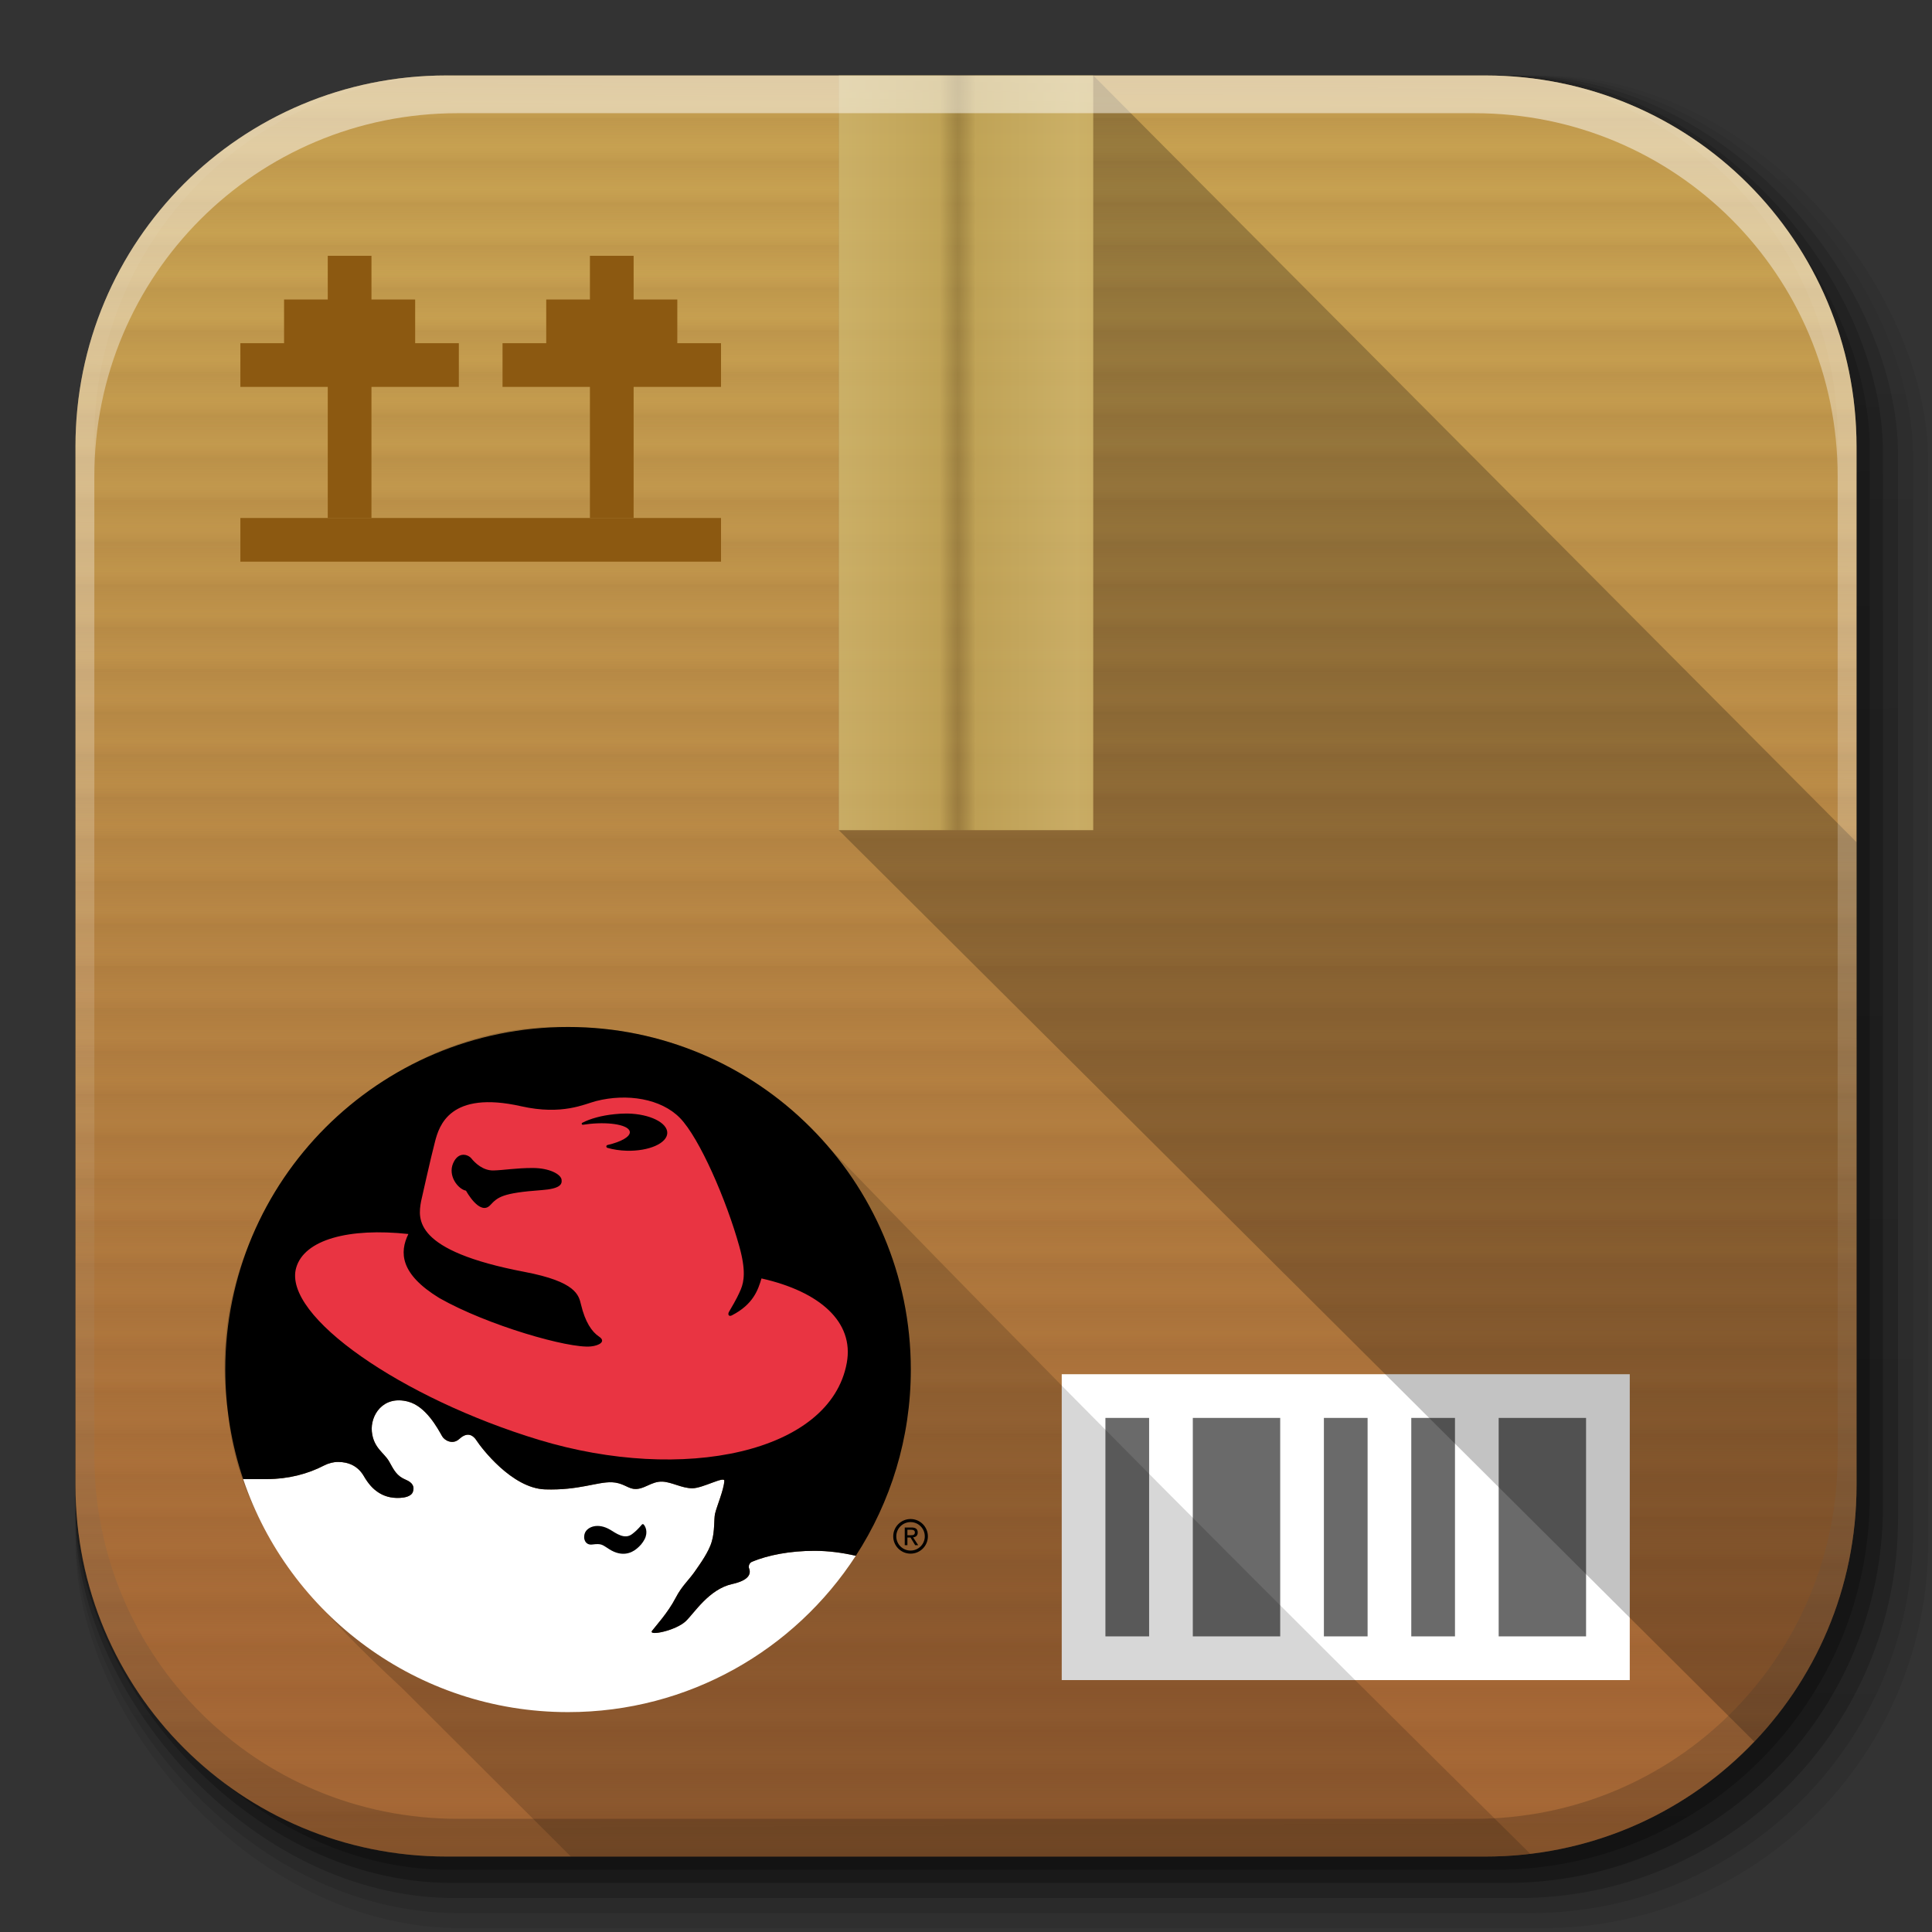 <?xml version="1.0" encoding="UTF-8" standalone="no"?>
<!-- Created with Inkscape (http://www.inkscape.org/) -->

<svg
   xmlns:dc="http://purl.org/dc/elements/1.1/"
   xmlns:cc="http://creativecommons.org/ns#"
   xmlns:rdf="http://www.w3.org/1999/02/22-rdf-syntax-ns#"
   xmlns:svg="http://www.w3.org/2000/svg"
   xmlns="http://www.w3.org/2000/svg"
   xmlns:xlink="http://www.w3.org/1999/xlink"
   version="1.1"
   width="512"
   height="512"
   id="svg2">
  <rect width="100%" height="100%" fill="#333333" stroke="none"/>
  <defs
     id="defs4">
    <linearGradient
       x1="19.245"
       y1="21.031"
       x2="19.36"
       y2="44.984"
       id="linearGradient2460"
       gradientUnits="userSpaceOnUse">
      <stop
         id="stop3602"
         style="stop-color:#fafafa;stop-opacity:1"
         offset="0" />
      <stop
         id="stop3604"
         style="stop-color:#f0f0f0;stop-opacity:1"
         offset="1" />
    </linearGradient>
    <linearGradient
       x1="1012.513"
       y1="484.417"
       x2="1006.808"
       y2="20.626"
       id="linearGradient4114-2-6"
       xlink:href="#ButtonShadow-0-1-1-5-9"
       gradientUnits="userSpaceOnUse"
       gradientTransform="matrix(1.032,0,0,1.032,-830.864,592.678)" />
    <linearGradient
       x1="45.448"
       y1="92.54"
       x2="45.448"
       y2="7.017"
       id="ButtonShadow-0-1-1-5-9"
       gradientUnits="userSpaceOnUse"
       gradientTransform="matrix(1.006,0,0,0.994,100,0)">
      <stop
         id="stop3750-8-9-3-6-4"
         style="stop-color:#000000;stop-opacity:1"
         offset="0" />
      <stop
         id="stop3752-5-6-4-2-9"
         style="stop-color:#000000;stop-opacity:0.588"
         offset="1" />
    </linearGradient>
    <linearGradient
       x1="1012.513"
       y1="484.417"
       x2="1006.808"
       y2="20.626"
       id="linearGradient4112-2-6"
       xlink:href="#ButtonShadow-0-1-1-5-9"
       gradientUnits="userSpaceOnUse"
       gradientTransform="matrix(1.04,0,0,1.04,-837.951,592.518)" />
    <linearGradient
       x1="1012.513"
       y1="484.417"
       x2="1006.808"
       y2="20.626"
       id="linearGradient4110-6-7"
       xlink:href="#ButtonShadow-0-1-1-5-9"
       gradientUnits="userSpaceOnUse"
       gradientTransform="matrix(1.023,0,0,1.023,-823.777,592.838)" />
    <linearGradient
       x1="1012.513"
       y1="484.417"
       x2="1006.808"
       y2="20.626"
       id="linearGradient4116-6-3"
       xlink:href="#ButtonShadow-0-1-1-5-9"
       gradientUnits="userSpaceOnUse"
       gradientTransform="matrix(1.015,0,0,1.015,-816.69,592.997)" />
    <linearGradient
       x1="1012.513"
       y1="484.417"
       x2="1006.808"
       y2="20.626"
       id="linearGradient5342-3"
       xlink:href="#ButtonShadow-0-1-1-5-9"
       gradientUnits="userSpaceOnUse"
       gradientTransform="matrix(1.007,0,0,1.007,-810.489,593.137)" />
    <linearGradient
       x1="993.439"
       y1="51.512"
       x2="988.786"
       y2="363.738"
       id="linearGradient4084-8"
       xlink:href="#linearGradient3737-9"
       gradientUnits="userSpaceOnUse"
       gradientTransform="translate(778.6,-360.56)" />
    <linearGradient
       id="linearGradient3737-9">
      <stop
         id="stop3739-7"
         style="stop-color:#ffffff;stop-opacity:1"
         offset="0" />
      <stop
         id="stop3741-4"
         style="stop-color:#ffffff;stop-opacity:0"
         offset="1" />
    </linearGradient>
    <linearGradient
       x1="1764.649"
       y1="155.597"
       x2="1763.69"
       y2="-55.941"
       id="linearGradient4086-12"
       xlink:href="#linearGradient4046-3"
       gradientUnits="userSpaceOnUse" />
    <linearGradient
       id="linearGradient4046-3">
      <stop
         id="stop4048-7"
         style="stop-color:#000000;stop-opacity:1"
         offset="0" />
      <stop
         id="stop4050-73"
         style="stop-color:#ffffff;stop-opacity:0.2"
         offset="1" />
    </linearGradient>
    <linearGradient
       y1="38.719"
       x2="0"
       y2="45.762"
       id="linearGradient3127"
       gradientUnits="userSpaceOnUse">
      <stop
         id="stop12"
         style="stop-color:#000000;stop-opacity:0"
         offset="0" />
      <stop
         id="stop14"
         style="stop-color:#000000;stop-opacity:1"
         offset="0.5" />
      <stop
         id="stop16"
         style="stop-color:#000000;stop-opacity:0"
         offset="1" />
    </linearGradient>
    <radialGradient
       cx="605.714"
       cy="486.648"
       r="117.143"
       id="radialGradient3129"
       xlink:href="#linearGradient5060"
       gradientUnits="userSpaceOnUse"
       gradientTransform="matrix(0.062,0,0,0.029,1.637,28.086)" />
    <linearGradient
       id="linearGradient5060">
      <stop
         id="stop7"
         style="stop-color:#000000;stop-opacity:1"
         offset="0" />
      <stop
         id="stop9"
         style="stop-color:#000000;stop-opacity:0"
         offset="1" />
    </linearGradient>
    <radialGradient
       cx="605.714"
       cy="486.648"
       r="117.143"
       id="radialGradient3131"
       xlink:href="#linearGradient5060"
       gradientUnits="userSpaceOnUse"
       gradientTransform="matrix(-0.062,0,0,0.029,46.532,28.086)" />
    <linearGradient
       id="linearGradient3030">
      <stop
         id="stop3032"
         style="stop-color:#000000;stop-opacity:1"
         offset="0" />
      <stop
         id="stop3034"
         style="stop-color:#000000;stop-opacity:0"
         offset="1" />
    </linearGradient>
    <linearGradient
       x1="-42.696"
       x2="-5.843"
       id="linearGradient3157-5-2"
       gradientUnits="userSpaceOnUse"
       gradientTransform="matrix(0,-11.58,-11.58,0,620.118,-53.942)">
      <stop
         id="stop29"
         style="stop-color:#ae802b;stop-opacity:1"
         offset="0" />
      <stop
         id="stop31"
         style="stop-color:#e1c18b;stop-opacity:1"
         offset="1" />
    </linearGradient>
    <linearGradient
       y1="6.102"
       x2="0"
       y2="24.203"
       id="linearGradient4071-6"
       gradientUnits="userSpaceOnUse"
       gradientTransform="matrix(11.58,0,0,11.58,620.118,-53.942)">
      <stop
         id="stop24-5"
         style="stop-color:#bf914e;stop-opacity:1"
         offset="0" />
      <stop
         id="stop26-0"
         style="stop-color:#8b5810;stop-opacity:1"
         offset="1" />
    </linearGradient>
    <linearGradient
       x1="6.406"
       x2="41.369"
       id="linearGradient998"
       gradientUnits="userSpaceOnUse"
       gradientTransform="matrix(0,11.58,-11.58,0,620.118,-53.942)">
      <stop
         id="stop19"
         style="stop-color:#ffffff;stop-opacity:0.5"
         offset="0" />
      <stop
         id="stop21"
         style="stop-color:#ffffff;stop-opacity:0"
         offset="1" />
    </linearGradient>
    <radialGradient
       cx="605.714"
       cy="486.648"
       r="117.143"
       id="radialGradient3057"
       xlink:href="#linearGradient5060"
       gradientUnits="userSpaceOnUse"
       gradientTransform="matrix(-0.062,0,0,0.029,46.532,28.086)" />
    <linearGradient
       x1="45.448"
       y1="92.54"
       x2="45.448"
       y2="7.017"
       id="ButtonShadow"
       gradientUnits="userSpaceOnUse"
       gradientTransform="scale(1.006,0.994)">
      <stop
         id="stop3750"
         style="stop-color:#000000;stop-opacity:1"
         offset="0" />
      <stop
         id="stop3752"
         style="stop-color:#000000;stop-opacity:0.588"
         offset="1" />
    </linearGradient>
    <filter
       color-interpolation-filters="sRGB"
       id="filter3174">
      <feGaussianBlur
         id="feGaussianBlur3176"
         stdDeviation="1.71" />
    </filter>
    <linearGradient
       x1="32.251"
       y1="6.132"
       x2="32.251"
       y2="90.239"
       id="linearGradient3026"
       xlink:href="#ButtonShadow-0"
       gradientUnits="userSpaceOnUse"
       gradientTransform="matrix(1.024,0,0,1.012,-1.143,-98.071)" />
    <linearGradient
       x1="45.448"
       y1="92.54"
       x2="45.448"
       y2="7.017"
       id="ButtonShadow-0"
       gradientUnits="userSpaceOnUse"
       gradientTransform="matrix(1.006,0,0,0.994,100,0)">
      <stop
         id="stop3750-8"
         style="stop-color:#000000;stop-opacity:1"
         offset="0" />
      <stop
         id="stop3752-5"
         style="stop-color:#000000;stop-opacity:0.588"
         offset="1" />
    </linearGradient>
    <linearGradient
       x1="32.251"
       y1="6.132"
       x2="32.251"
       y2="90.239"
       id="linearGradient3780"
       xlink:href="#ButtonShadow-0"
       gradientUnits="userSpaceOnUse"
       gradientTransform="matrix(1.024,0,0,1.012,-1.143,-98.071)" />
    <linearGradient
       x1="45.448"
       y1="92.54"
       x2="45.448"
       y2="7.017"
       id="linearGradient3194"
       gradientUnits="userSpaceOnUse"
       gradientTransform="matrix(1.006,0,0,0.994,100,0)">
      <stop
         id="stop3196"
         style="stop-color:#000000;stop-opacity:1"
         offset="0" />
      <stop
         id="stop3198"
         style="stop-color:#000000;stop-opacity:0.588"
         offset="1" />
    </linearGradient>
    <linearGradient
       x1="32.251"
       y1="6.132"
       x2="32.251"
       y2="90.239"
       id="linearGradient3772"
       xlink:href="#ButtonShadow-0"
       gradientUnits="userSpaceOnUse"
       gradientTransform="matrix(1.024,0,0,1.012,-1.143,-98.071)" />
    <linearGradient
       x1="45.448"
       y1="92.54"
       x2="45.448"
       y2="7.017"
       id="linearGradient3201"
       gradientUnits="userSpaceOnUse"
       gradientTransform="matrix(1.006,0,0,0.994,100,0)">
      <stop
         id="stop3203"
         style="stop-color:#000000;stop-opacity:1"
         offset="0" />
      <stop
         id="stop3205"
         style="stop-color:#000000;stop-opacity:0.588"
         offset="1" />
    </linearGradient>
    <linearGradient
       x1="32.251"
       y1="6.132"
       x2="32.251"
       y2="90.239"
       id="linearGradient3725"
       xlink:href="#ButtonShadow-0"
       gradientUnits="userSpaceOnUse"
       gradientTransform="matrix(1.024,0,0,1.012,-1.143,-98.071)" />
    <linearGradient
       x1="45.448"
       y1="92.54"
       x2="45.448"
       y2="7.017"
       id="linearGradient3208"
       gradientUnits="userSpaceOnUse"
       gradientTransform="matrix(1.006,0,0,0.994,100,0)">
      <stop
         id="stop3210"
         style="stop-color:#000000;stop-opacity:1"
         offset="0" />
      <stop
         id="stop3212"
         style="stop-color:#000000;stop-opacity:0.588"
         offset="1" />
    </linearGradient>
    <linearGradient
       x1="32.251"
       y1="6.132"
       x2="32.251"
       y2="90.239"
       id="linearGradient3721"
       xlink:href="#ButtonShadow-0"
       gradientUnits="userSpaceOnUse"
       gradientTransform="translate(0,-97)" />
    <linearGradient
       x1="45.448"
       y1="92.54"
       x2="45.448"
       y2="7.017"
       id="linearGradient3215"
       gradientUnits="userSpaceOnUse"
       gradientTransform="matrix(1.006,0,0,0.994,100,0)">
      <stop
         id="stop3217"
         style="stop-color:#000000;stop-opacity:1"
         offset="0" />
      <stop
         id="stop3219"
         style="stop-color:#000000;stop-opacity:0.588"
         offset="1" />
    </linearGradient>
    <linearGradient
       x1="48"
       y1="90"
       x2="48"
       y2="5.988"
       id="linearGradient3617"
       xlink:href="#linearGradient3700"
       gradientUnits="userSpaceOnUse" />
    <linearGradient
       id="linearGradient3700">
      <stop
         id="stop3702"
         style="stop-color:#a16331;stop-opacity:1"
         offset="0" />
      <stop
         id="stop3704"
         style="stop-color:#d2aa57;stop-opacity:1"
         offset="1" />
    </linearGradient>
    <linearGradient
       x1="6"
       y1="48"
       x2="8"
       y2="48"
       id="linearGradient3978"
       xlink:href="#linearGradient3972"
       gradientUnits="userSpaceOnUse"
       gradientTransform="translate(0,-96)"
       spreadMethod="repeat" />
    <linearGradient
       id="linearGradient3972">
      <stop
         id="stop3974"
         style="stop-color:#784421;stop-opacity:1"
         offset="0" />
      <stop
         id="stop3980"
         style="stop-color:#784421;stop-opacity:0"
         offset="0.7" />
      <stop
         id="stop3976"
         style="stop-color:#784421;stop-opacity:0.748"
         offset="1" />
    </linearGradient>
    <radialGradient
       cx="48"
       cy="87.792"
       r="42"
       fx="48"
       fy="87.792"
       id="radialGradient4375"
       xlink:href="#linearGradient4367"
       gradientUnits="userSpaceOnUse"
       gradientTransform="matrix(1,-6.7114942e-8,8.4282233e-8,1.256,110,-24.506)" />
    <linearGradient
       id="linearGradient4367">
      <stop
         id="stop4369"
         style="stop-color:#ffffff;stop-opacity:0.718"
         offset="0" />
      <stop
         id="stop4371"
         style="stop-color:#ffffff;stop-opacity:1"
         offset="1" />
    </linearGradient>
    <linearGradient
       x1="48"
       y1="20.221"
       x2="48"
       y2="138.661"
       id="linearGradient3613"
       xlink:href="#linearGradient3737"
       gradientUnits="userSpaceOnUse" />
    <linearGradient
       id="linearGradient3737">
      <stop
         id="stop3739"
         style="stop-color:#ffec83;stop-opacity:1"
         offset="0" />
      <stop
         id="stop3741"
         style="stop-color:#fff2ab;stop-opacity:0"
         offset="1" />
    </linearGradient>
    <clipPath
       id="clipPath4355">
      <rect
         width="84"
         height="80"
         rx="6"
         ry="6"
         x="6"
         y="6"
         id="rect4357"
         style="fill:#ffffff;fill-opacity:1;fill-rule:nonzero;stroke:none" />
    </clipPath>
    <filter
       x="-0.349"
       y="-0.372"
       width="1.698"
       height="1.743"
       color-interpolation-filters="sRGB"
       id="filter4002">
      <feGaussianBlur
         id="feGaussianBlur4004"
         stdDeviation="9.6" />
    </filter>
    <linearGradient
       x1="42"
       y1="48"
       x2="47.614"
       y2="48"
       id="linearGradient4019"
       xlink:href="#linearGradient4013"
       gradientUnits="userSpaceOnUse"
       spreadMethod="reflect" />
    <linearGradient
       id="linearGradient4013">
      <stop
         id="stop4015"
         style="stop-color:#e3c979;stop-opacity:1"
         offset="0" />
      <stop
         id="stop4021"
         style="stop-color:#d3b762;stop-opacity:1"
         offset="0.85" />
      <stop
         id="stop4017"
         style="stop-color:#b0984d;stop-opacity:0.614"
         offset="1" />
    </linearGradient>
    <linearGradient
       x1="48"
       y1="8"
       x2="48"
       y2="80"
       id="linearGradient4088"
       xlink:href="#linearGradient4384"
       gradientUnits="userSpaceOnUse" />
    <linearGradient
       id="linearGradient4384">
      <stop
         id="stop4386"
         style="stop-color:#ffffff;stop-opacity:1"
         offset="0" />
      <stop
         id="stop4388"
         style="stop-color:#ffffff;stop-opacity:0"
         offset="1" />
    </linearGradient>
    <linearGradient
       x1="54"
       y1="48"
       x2="56"
       y2="48"
       id="linearGradient4108"
       xlink:href="#linearGradient4102"
       gradientUnits="userSpaceOnUse" />
    <linearGradient
       id="linearGradient4102">
      <stop
         id="stop4104"
         style="stop-color:#000000;stop-opacity:1"
         offset="0" />
      <stop
         id="stop4114"
         style="stop-color:#000000;stop-opacity:0.252"
         offset="0.5" />
      <stop
         id="stop4106"
         style="stop-color:#000000;stop-opacity:0"
         offset="1" />
    </linearGradient>
    <linearGradient
       x1="54"
       y1="48"
       x2="56"
       y2="48"
       id="linearGradient4112"
       xlink:href="#linearGradient4102"
       gradientUnits="userSpaceOnUse"
       gradientTransform="translate(-96,0)" />
    <linearGradient
       id="linearGradient3257">
      <stop
         id="stop3259"
         style="stop-color:#000000;stop-opacity:1"
         offset="0" />
      <stop
         id="stop3261"
         style="stop-color:#000000;stop-opacity:0.252"
         offset="0.5" />
      <stop
         id="stop3263"
         style="stop-color:#000000;stop-opacity:0"
         offset="1" />
    </linearGradient>
    <linearGradient
       x1="42"
       y1="48"
       x2="47.614"
       y2="48"
       id="linearGradient4122"
       xlink:href="#linearGradient4013"
       gradientUnits="userSpaceOnUse"
       spreadMethod="reflect" />
    <linearGradient
       id="linearGradient3266">
      <stop
         id="stop3268"
         style="stop-color:#e3c979;stop-opacity:1"
         offset="0" />
      <stop
         id="stop3270"
         style="stop-color:#d3b762;stop-opacity:1"
         offset="0.85" />
      <stop
         id="stop3272"
         style="stop-color:#b0984d;stop-opacity:0.614"
         offset="1" />
    </linearGradient>
    <linearGradient
       x1="45.485"
       y1="31.18"
       x2="48.069"
       y2="55.88"
       id="linearGradient4127"
       xlink:href="#linearGradient4384-8"
       gradientUnits="userSpaceOnUse"
       spreadMethod="reflect" />
    <linearGradient
       id="linearGradient4384-8">
      <stop
         id="stop4386-6"
         style="stop-color:#ffffff;stop-opacity:1"
         offset="0" />
      <stop
         id="stop4388-2"
         style="stop-color:#ffffff;stop-opacity:0"
         offset="1" />
    </linearGradient>
    <linearGradient
       x1="48"
       y1="88"
       x2="48"
       y2="-40"
       id="linearGradient4047"
       xlink:href="#linearGradient4384-8"
       gradientUnits="userSpaceOnUse"
       gradientTransform="matrix(1,0,0,-1,0,92)" />
    <linearGradient
       id="linearGradient3279">
      <stop
         id="stop3281"
         style="stop-color:#ffffff;stop-opacity:1"
         offset="0" />
      <stop
         id="stop3283"
         style="stop-color:#ffffff;stop-opacity:0"
         offset="1" />
    </linearGradient>
    <linearGradient
       x1="48"
       y1="82"
       x2="112.124"
       y2="82.455"
       id="linearGradient4429-1"
       xlink:href="#linearGradient4384-8"
       gradientUnits="userSpaceOnUse"
       spreadMethod="reflect" />
    <linearGradient
       x1="110"
       y1="56"
       x2="134"
       y2="56"
       id="linearGradient3286"
       gradientUnits="userSpaceOnUse"
       gradientTransform="translate(1683.059,-84.359)">
      <stop
         id="stop3288"
         style="stop-color:#ffffff;stop-opacity:1"
         offset="0" />
      <stop
         id="stop3290"
         style="stop-color:#ffffff;stop-opacity:0"
         offset="1" />
    </linearGradient>
    <linearGradient
       x1="90"
       y1="88"
       x2="48"
       y2="88"
       id="linearGradient3228"
       xlink:href="#linearGradient3892"
       gradientUnits="userSpaceOnUse"
       spreadMethod="reflect" />
    <linearGradient
       id="linearGradient3892">
      <stop
         id="stop3894"
         style="stop-color:#000000;stop-opacity:0.588"
         offset="0" />
      <stop
         id="stop3896"
         style="stop-color:#000000;stop-opacity:0.471"
         offset="0.118" />
      <stop
         id="stop3898"
         style="stop-color:#000000;stop-opacity:0.392"
         offset="0.238" />
      <stop
         id="stop3900"
         style="stop-color:#000000;stop-opacity:0.314"
         offset="1" />
    </linearGradient>
    <linearGradient
       x1="70"
       y1="80"
       x2="70"
       y2="-64"
       id="linearGradient3298"
       xlink:href="#linearGradient4142"
       gradientUnits="userSpaceOnUse"
       gradientTransform="matrix(1.333,0,0,1.333,27.333,-21.333)" />
    <linearGradient
       id="linearGradient4142">
      <stop
         id="stop4144"
         style="stop-color:#402a1a;stop-opacity:1"
         offset="0" />
      <stop
         id="stop4146"
         style="stop-color:#402a1a;stop-opacity:0"
         offset="1" />
    </linearGradient>
    <linearGradient
       x1="34"
       y1="7"
       x2="34"
       y2="25"
       id="linearGradient4166"
       xlink:href="#ButtonShadow-0"
       gradientUnits="userSpaceOnUse"
       gradientTransform="matrix(1,0,0,-1,1683.059,-48.359)" />
    <linearGradient
       x1="45.448"
       y1="92.54"
       x2="45.448"
       y2="7.017"
       id="linearGradient3304"
       gradientUnits="userSpaceOnUse"
       gradientTransform="matrix(1.006,0,0,0.994,100,0)">
      <stop
         id="stop3306"
         style="stop-color:#000000;stop-opacity:1"
         offset="0" />
      <stop
         id="stop3308"
         style="stop-color:#000000;stop-opacity:0.588"
         offset="1" />
    </linearGradient>
    <linearGradient
       x1="34"
       y1="20"
       x2="38"
       y2="24"
       id="linearGradient4158"
       xlink:href="#linearGradient4152"
       gradientUnits="userSpaceOnUse"
       gradientTransform="translate(1683.059,48.359)" />
    <linearGradient
       id="linearGradient4152">
      <stop
         id="stop4154"
         style="stop-color:#ffffff;stop-opacity:1"
         offset="0" />
      <stop
         id="stop4156"
         style="stop-color:#ebebeb;stop-opacity:1"
         offset="1" />
    </linearGradient>
    <linearGradient
       x1="34"
       y1="7"
       x2="34"
       y2="25"
       id="linearGradient4398"
       xlink:href="#ButtonShadow-0"
       gradientUnits="userSpaceOnUse"
       gradientTransform="matrix(1,0,0,-1,1633.059,-48.359)" />
    <linearGradient
       x1="45.448"
       y1="92.54"
       x2="45.448"
       y2="7.017"
       id="linearGradient3315"
       gradientUnits="userSpaceOnUse"
       gradientTransform="matrix(1.006,0,0,0.994,100,0)">
      <stop
         id="stop3317"
         style="stop-color:#000000;stop-opacity:1"
         offset="0" />
      <stop
         id="stop3319"
         style="stop-color:#000000;stop-opacity:0.588"
         offset="1" />
    </linearGradient>
    <linearGradient
       x1="34"
       y1="20"
       x2="38"
       y2="24"
       id="linearGradient4400"
       xlink:href="#linearGradient4152"
       gradientUnits="userSpaceOnUse"
       gradientTransform="translate(1633.059,48.359)" />
    <linearGradient
       id="linearGradient3322">
      <stop
         id="stop3324"
         style="stop-color:#ffffff;stop-opacity:1"
         offset="0" />
      <stop
         id="stop3326"
         style="stop-color:#ebebeb;stop-opacity:1"
         offset="1" />
    </linearGradient>
    <linearGradient
       x1="70"
       y1="80"
       x2="70"
       y2="-64"
       id="linearGradient3276"
       xlink:href="#linearGradient4142"
       gradientUnits="userSpaceOnUse"
       gradientTransform="translate(1683.059,-34.359)" />
    <linearGradient
       id="linearGradient3329">
      <stop
         id="stop3331"
         style="stop-color:#402a1a;stop-opacity:1"
         offset="0" />
      <stop
         id="stop3333"
         style="stop-color:#402a1a;stop-opacity:0"
         offset="1" />
    </linearGradient>
    <linearGradient
       x1="45.448"
       y1="92.54"
       x2="45.448"
       y2="7.017"
       id="linearGradient3453"
       xlink:href="#ButtonShadow"
       gradientUnits="userSpaceOnUse"
       gradientTransform="scale(1.006,0.994)" />
    <linearGradient
       x1="45.448"
       y1="92.54"
       x2="45.448"
       y2="7.017"
       id="linearGradient3703"
       xlink:href="#ButtonShadow"
       gradientUnits="userSpaceOnUse"
       gradientTransform="scale(1.006,0.994)" />
    <linearGradient
       x1="32.251"
       y1="6.132"
       x2="32.251"
       y2="90.239"
       id="linearGradient3705"
       xlink:href="#ButtonShadow-0"
       gradientUnits="userSpaceOnUse"
       gradientTransform="matrix(1.024,0,0,1.012,-1.143,-98.071)" />
    <linearGradient
       x1="32.251"
       y1="6.132"
       x2="32.251"
       y2="90.239"
       id="linearGradient3707"
       xlink:href="#ButtonShadow-0"
       gradientUnits="userSpaceOnUse"
       gradientTransform="matrix(1.024,0,0,1.012,-1.143,-98.071)" />
    <linearGradient
       x1="32.251"
       y1="6.132"
       x2="32.251"
       y2="90.239"
       id="linearGradient3709"
       xlink:href="#ButtonShadow-0"
       gradientUnits="userSpaceOnUse"
       gradientTransform="matrix(1.024,0,0,1.012,-1.143,-98.071)" />
    <linearGradient
       x1="32.251"
       y1="6.132"
       x2="32.251"
       y2="90.239"
       id="linearGradient3711"
       xlink:href="#ButtonShadow-0"
       gradientUnits="userSpaceOnUse"
       gradientTransform="matrix(1.024,0,0,1.012,-1.143,-98.071)" />
    <linearGradient
       x1="32.251"
       y1="6.132"
       x2="32.251"
       y2="90.239"
       id="linearGradient3713"
       xlink:href="#ButtonShadow-0"
       gradientUnits="userSpaceOnUse"
       gradientTransform="translate(0,-97)" />
    <linearGradient
       x1="48"
       y1="90"
       x2="48"
       y2="5.988"
       id="linearGradient3715"
       xlink:href="#linearGradient3700"
       gradientUnits="userSpaceOnUse" />
    <linearGradient
       x1="6"
       y1="48"
       x2="8"
       y2="48"
       id="linearGradient3717"
       xlink:href="#linearGradient3972"
       gradientUnits="userSpaceOnUse"
       gradientTransform="translate(0,-96)"
       spreadMethod="repeat" />
    <radialGradient
       cx="48"
       cy="87.792"
       r="42"
       fx="48"
       fy="87.792"
       id="radialGradient3719"
       xlink:href="#linearGradient4367"
       gradientUnits="userSpaceOnUse"
       gradientTransform="matrix(1,-6.7114942e-8,8.4282233e-8,1.256,110,-24.506)" />
    <linearGradient
       x1="48"
       y1="20.221"
       x2="48"
       y2="138.661"
       id="linearGradient3722"
       xlink:href="#linearGradient3737"
       gradientUnits="userSpaceOnUse" />
    <linearGradient
       x1="42"
       y1="48"
       x2="47.614"
       y2="48"
       id="linearGradient3724"
       xlink:href="#linearGradient4013"
       gradientUnits="userSpaceOnUse"
       spreadMethod="reflect" />
    <linearGradient
       x1="48"
       y1="8"
       x2="48"
       y2="80"
       id="linearGradient3726"
       xlink:href="#linearGradient4384"
       gradientUnits="userSpaceOnUse" />
    <linearGradient
       x1="54"
       y1="48"
       x2="56"
       y2="48"
       id="linearGradient3728"
       xlink:href="#linearGradient4102"
       gradientUnits="userSpaceOnUse" />
    <linearGradient
       x1="54"
       y1="48"
       x2="56"
       y2="48"
       id="linearGradient3730"
       xlink:href="#linearGradient4102"
       gradientUnits="userSpaceOnUse"
       gradientTransform="translate(-96,0)" />
    <linearGradient
       x1="42"
       y1="48"
       x2="47.614"
       y2="48"
       id="linearGradient3732"
       xlink:href="#linearGradient4013"
       gradientUnits="userSpaceOnUse"
       spreadMethod="reflect" />
    <linearGradient
       x1="45.485"
       y1="31.18"
       x2="48.069"
       y2="55.88"
       id="linearGradient3734"
       xlink:href="#linearGradient4384-8"
       gradientUnits="userSpaceOnUse"
       spreadMethod="reflect" />
    <linearGradient
       x1="48"
       y1="88"
       x2="48"
       y2="-40"
       id="linearGradient3736"
       xlink:href="#linearGradient4384-8"
       gradientUnits="userSpaceOnUse"
       gradientTransform="matrix(1,0,0,-1,0,92)" />
    <linearGradient
       x1="48"
       y1="82"
       x2="112.124"
       y2="82.455"
       id="linearGradient3738"
       xlink:href="#linearGradient4384-8"
       gradientUnits="userSpaceOnUse"
       spreadMethod="reflect" />
    <linearGradient
       x1="90"
       y1="88"
       x2="48"
       y2="88"
       id="linearGradient3740"
       xlink:href="#linearGradient3892"
       gradientUnits="userSpaceOnUse"
       spreadMethod="reflect" />
    <linearGradient
       x1="110"
       y1="56"
       x2="134"
       y2="56"
       id="linearGradient3742"
       xlink:href="#linearGradient3286"
       gradientUnits="userSpaceOnUse"
       gradientTransform="translate(1683.059,-84.359)" />
    <linearGradient
       x1="34"
       y1="7"
       x2="34"
       y2="25"
       id="linearGradient3744"
       xlink:href="#ButtonShadow-0"
       gradientUnits="userSpaceOnUse"
       gradientTransform="matrix(1,0,0,-1,1683.059,-48.359)" />
    <linearGradient
       x1="34"
       y1="20"
       x2="38"
       y2="24"
       id="linearGradient3746"
       xlink:href="#linearGradient4152"
       gradientUnits="userSpaceOnUse"
       gradientTransform="translate(1683.059,48.359)" />
    <linearGradient
       x1="34"
       y1="7"
       x2="34"
       y2="25"
       id="linearGradient3748"
       xlink:href="#ButtonShadow-0"
       gradientUnits="userSpaceOnUse"
       gradientTransform="matrix(1,0,0,-1,1633.059,-48.359)" />
    <linearGradient
       x1="34"
       y1="20"
       x2="38"
       y2="24"
       id="linearGradient3750"
       xlink:href="#linearGradient4152"
       gradientUnits="userSpaceOnUse"
       gradientTransform="translate(1633.059,48.359)" />
    <linearGradient
       x1="70"
       y1="80"
       x2="70"
       y2="-64"
       id="linearGradient3752"
       xlink:href="#linearGradient4142"
       gradientUnits="userSpaceOnUse"
       gradientTransform="translate(1683.059,-34.359)" />
    <linearGradient
       x1="70"
       y1="80"
       x2="70"
       y2="-64"
       id="linearGradient3771"
       xlink:href="#linearGradient4142"
       gradientUnits="userSpaceOnUse"
       gradientTransform="matrix(2.092,0,0,2.092,-677.394,227.891)" />
    <linearGradient
       x1="34"
       y1="20"
       x2="38"
       y2="24"
       id="linearGradient3799"
       xlink:href="#linearGradient4152"
       gradientUnits="userSpaceOnUse"
       gradientTransform="matrix(2.092,0,0,2.092,-781.996,-198.602)" />
    <linearGradient
       x1="34"
       y1="7"
       x2="34"
       y2="25"
       id="linearGradient3802"
       xlink:href="#ButtonShadow-0"
       gradientUnits="userSpaceOnUse"
       gradientTransform="matrix(2.092,0,0,-2.092,-781.996,198.602)" />
    <linearGradient
       x1="34"
       y1="20"
       x2="38"
       y2="24"
       id="linearGradient3846"
       xlink:href="#linearGradient4152"
       gradientUnits="userSpaceOnUse"
       gradientTransform="matrix(2.092,0,0,2.092,-677.394,-198.602)" />
    <linearGradient
       x1="34"
       y1="7"
       x2="34"
       y2="25"
       id="linearGradient3849"
       xlink:href="#ButtonShadow-0"
       gradientUnits="userSpaceOnUse"
       gradientTransform="matrix(2.092,0,0,-2.092,-677.394,198.602)" />
    <linearGradient
       x1="110"
       y1="56"
       x2="134"
       y2="56"
       id="linearGradient3852"
       xlink:href="#linearGradient3286"
       gradientUnits="userSpaceOnUse"
       gradientTransform="matrix(2.092,0,0,2.092,-677.394,123.288)" />
    <linearGradient
       x1="48"
       y1="90"
       x2="48"
       y2="5.988"
       id="linearGradient3890"
       xlink:href="#linearGradient3700"
       gradientUnits="userSpaceOnUse" />
    <linearGradient
       x1="6"
       y1="48"
       x2="8"
       y2="48"
       id="linearGradient3893"
       xlink:href="#linearGradient3972"
       gradientUnits="userSpaceOnUse"
       gradientTransform="translate(0,-96)"
       spreadMethod="repeat" />
    <radialGradient
       cx="48"
       cy="87.792"
       r="42"
       fx="48"
       fy="87.792"
       id="radialGradient3895"
       xlink:href="#linearGradient4367"
       gradientUnits="userSpaceOnUse"
       gradientTransform="matrix(1,-6.7114942e-8,8.4282233e-8,1.256,110,-24.506)" />
    <radialGradient
       cx="48"
       cy="87.792"
       r="42"
       fx="48"
       fy="87.792"
       id="radialGradient3898"
       xlink:href="#linearGradient4367"
       gradientUnits="userSpaceOnUse"
       gradientTransform="matrix(2.092,-1.4040783e-7,1.7632266e-7,2.627,-447.268,72.021)" />
    <linearGradient
       x1="6"
       y1="48"
       x2="8"
       y2="48"
       id="linearGradient3901"
       xlink:href="#linearGradient3972"
       gradientUnits="userSpaceOnUse"
       gradientTransform="matrix(2.092,0,0,2.092,123.288,476.557)"
       spreadMethod="repeat" />
    <linearGradient
       x1="48"
       y1="90"
       x2="48"
       y2="5.988"
       id="linearGradient3904"
       xlink:href="#linearGradient3700"
       gradientUnits="userSpaceOnUse"
       gradientTransform="matrix(2.092,0,0,2.092,-677.394,123.288)" />
    <linearGradient
       x1="48"
       y1="20.221"
       x2="48"
       y2="138.661"
       id="linearGradient3923"
       xlink:href="#linearGradient3737"
       gradientUnits="userSpaceOnUse" />
    <linearGradient
       x1="42"
       y1="48"
       x2="47.614"
       y2="48"
       id="linearGradient3925"
       xlink:href="#linearGradient4013"
       gradientUnits="userSpaceOnUse"
       spreadMethod="reflect" />
    <linearGradient
       x1="48"
       y1="8"
       x2="48"
       y2="80"
       id="linearGradient3927"
       xlink:href="#linearGradient4384"
       gradientUnits="userSpaceOnUse" />
    <linearGradient
       x1="54"
       y1="48"
       x2="56"
       y2="48"
       id="linearGradient3929"
       xlink:href="#linearGradient4102"
       gradientUnits="userSpaceOnUse" />
    <linearGradient
       x1="54"
       y1="48"
       x2="56"
       y2="48"
       id="linearGradient3931"
       xlink:href="#linearGradient4102"
       gradientUnits="userSpaceOnUse"
       gradientTransform="translate(-96,0)" />
    <linearGradient
       x1="42"
       y1="48"
       x2="47.614"
       y2="48"
       id="linearGradient3933"
       xlink:href="#linearGradient4013"
       gradientUnits="userSpaceOnUse"
       spreadMethod="reflect" />
    <linearGradient
       x1="45.485"
       y1="31.18"
       x2="48.069"
       y2="55.88"
       id="linearGradient3935"
       xlink:href="#linearGradient4384-8"
       gradientUnits="userSpaceOnUse"
       spreadMethod="reflect" />
    <linearGradient
       x1="48"
       y1="90"
       x2="48"
       y2="5.988"
       id="linearGradient3919-3"
       xlink:href="#linearGradient3700-1"
       gradientUnits="userSpaceOnUse"
       gradientTransform="matrix(2.092,0,0,2.092,-677.394,123.288)" />
    <linearGradient
       id="linearGradient3700-1">
      <stop
         id="stop3702-8"
         style="stop-color:#a16331;stop-opacity:1"
         offset="0" />
      <stop
         id="stop3704-1"
         style="stop-color:#d2aa57;stop-opacity:1"
         offset="1" />
    </linearGradient>
    <linearGradient
       x1="6"
       y1="48"
       x2="8"
       y2="48"
       id="linearGradient3921-3"
       xlink:href="#linearGradient3972-9"
       gradientUnits="userSpaceOnUse"
       gradientTransform="matrix(2.092,0,0,2.092,123.288,476.557)"
       spreadMethod="repeat" />
    <linearGradient
       id="linearGradient3972-9">
      <stop
         id="stop3974-6"
         style="stop-color:#784421;stop-opacity:1"
         offset="0" />
      <stop
         id="stop3980-5"
         style="stop-color:#784421;stop-opacity:0"
         offset="0.7" />
      <stop
         id="stop3976-4"
         style="stop-color:#784421;stop-opacity:0.748"
         offset="1" />
    </linearGradient>
    <linearGradient
       x1="48"
       y1="20.221"
       x2="48"
       y2="138.661"
       id="linearGradient3923-2"
       xlink:href="#linearGradient3737-3"
       gradientUnits="userSpaceOnUse" />
    <linearGradient
       id="linearGradient3737-3">
      <stop
         id="stop3739-6"
         style="stop-color:#ffec83;stop-opacity:1"
         offset="0" />
      <stop
         id="stop3741-6"
         style="stop-color:#fff2ab;stop-opacity:0"
         offset="1" />
    </linearGradient>
    <clipPath
       id="clipPath4355-9">
      <rect
         width="84"
         height="80"
         rx="6"
         ry="6"
         x="6"
         y="6"
         id="rect4357-4"
         style="fill:#ffffff;fill-opacity:1;fill-rule:nonzero;stroke:none" />
    </clipPath>
    <filter
       x="-0.349"
       y="-0.372"
       width="1.698"
       height="1.743"
       color-interpolation-filters="sRGB"
       id="filter4002-9">
      <feGaussianBlur
         id="feGaussianBlur4004-1"
         stdDeviation="9.6" />
    </filter>
    <linearGradient
       x1="6"
       y1="48"
       x2="8"
       y2="48"
       id="linearGradient4058"
       xlink:href="#linearGradient3972-9"
       gradientUnits="userSpaceOnUse"
       gradientTransform="matrix(5.619,0,0,5.619,-13.714,-525.714)"
       spreadMethod="repeat" />
    <linearGradient
       x1="48"
       y1="90"
       x2="48"
       y2="5.988"
       id="linearGradient4061"
       xlink:href="#linearGradient3700-1"
       gradientUnits="userSpaceOnUse"
       gradientTransform="matrix(4.429,0,0,4.429,43.429,43.429)" />
    <linearGradient
       x1="48"
       y1="90"
       x2="48"
       y2="5.988"
       id="linearGradient4061-1"
       xlink:href="#linearGradient3700-1-7"
       gradientUnits="userSpaceOnUse"
       gradientTransform="matrix(4.429,0,0,4.429,43.429,43.429)" />
    <linearGradient
       id="linearGradient3700-1-7">
      <stop
         id="stop3702-8-2"
         style="stop-color:#a66836;stop-opacity:1"
         offset="0" />
      <stop
         id="stop3704-1-2"
         style="stop-color:#c7a151;stop-opacity:1"
         offset="1" />
    </linearGradient>
    <linearGradient
       x1="48"
       y1="90"
       x2="48"
       y2="5.988"
       id="linearGradient4080"
       xlink:href="#linearGradient3700-1-7"
       gradientUnits="userSpaceOnUse"
       gradientTransform="matrix(4.429,0,0,4.429,-26.571,-26.571)" />
    <linearGradient
       x1="6"
       y1="48"
       x2="8"
       y2="48"
       id="linearGradient4058-7"
       xlink:href="#linearGradient3972-9-8"
       gradientUnits="userSpaceOnUse"
       gradientTransform="matrix(0,5.619,-5.619,0,1037.714,-13.714)"
       spreadMethod="repeat" />
    <linearGradient
       id="linearGradient3972-9-8">
      <stop
         id="stop3974-6-8"
         style="stop-color:#784421;stop-opacity:1"
         offset="0" />
      <stop
         id="stop3980-5-0"
         style="stop-color:#784421;stop-opacity:0"
         offset="0.7" />
      <stop
         id="stop3976-4-0"
         style="stop-color:#784421;stop-opacity:0.748"
         offset="1" />
    </linearGradient>
    <linearGradient
       x1="6"
       y1="48"
       x2="8"
       y2="48"
       id="linearGradient4884"
       xlink:href="#linearGradient3972-9-8"
       gradientUnits="userSpaceOnUse"
       gradientTransform="matrix(5.619,0,0,5.619,-33.714,-505.714)"
       spreadMethod="repeat" />
    <linearGradient
       x1="6"
       y1="48"
       x2="8"
       y2="48"
       id="linearGradient3263"
       xlink:href="#linearGradient3972"
       gradientUnits="userSpaceOnUse"
       gradientTransform="matrix(5.619,0,0,5.619,-194.141,159.127)"
       spreadMethod="repeat" />
    <linearGradient
       x1="48"
       y1="90"
       x2="48"
       y2="5.988"
       id="linearGradient3267"
       xlink:href="#linearGradient3700"
       gradientUnits="userSpaceOnUse"
       gradientTransform="matrix(5.619,0,0,5.619,-698.556,-194.141)" />
    <linearGradient
       id="linearGradient4013-6">
      <stop
         id="stop4015-1"
         style="stop-color:#e3c979;stop-opacity:1"
         offset="0" />
      <stop
         id="stop4021-7"
         style="stop-color:#d3b762;stop-opacity:1"
         offset="0.85" />
      <stop
         id="stop4017-0"
         style="stop-color:#b0984d;stop-opacity:0.614"
         offset="1" />
    </linearGradient>
    <linearGradient
       id="linearGradient4384-3">
      <stop
         id="stop4386-5"
         style="stop-color:#ffffff;stop-opacity:1"
         offset="0" />
      <stop
         id="stop4388-20"
         style="stop-color:#ffffff;stop-opacity:0"
         offset="1" />
    </linearGradient>
    <linearGradient
       id="linearGradient4102-0">
      <stop
         id="stop4104-5"
         style="stop-color:#000000;stop-opacity:1"
         offset="0" />
      <stop
         id="stop4114-7"
         style="stop-color:#000000;stop-opacity:0.252"
         offset="0.5" />
      <stop
         id="stop4106-6"
         style="stop-color:#000000;stop-opacity:0"
         offset="1" />
    </linearGradient>
    <linearGradient
       id="linearGradient3388">
      <stop
         id="stop3390"
         style="stop-color:#000000;stop-opacity:1"
         offset="0" />
      <stop
         id="stop3392"
         style="stop-color:#000000;stop-opacity:0.252"
         offset="0.5" />
      <stop
         id="stop3394"
         style="stop-color:#000000;stop-opacity:0"
         offset="1" />
    </linearGradient>
    <linearGradient
       id="linearGradient3397">
      <stop
         id="stop3399"
         style="stop-color:#e3c979;stop-opacity:1"
         offset="0" />
      <stop
         id="stop3401"
         style="stop-color:#d3b762;stop-opacity:1"
         offset="0.85" />
      <stop
         id="stop3403"
         style="stop-color:#b0984d;stop-opacity:0.614"
         offset="1" />
    </linearGradient>
    <linearGradient
       x1="45.485"
       y1="31.18"
       x2="48.069"
       y2="55.88"
       id="linearGradient3361"
       xlink:href="#linearGradient4384-8-9"
       gradientUnits="userSpaceOnUse"
       spreadMethod="reflect" />
    <linearGradient
       id="linearGradient4384-8-9">
      <stop
         id="stop4386-6-2"
         style="stop-color:#ffffff;stop-opacity:1"
         offset="0" />
      <stop
         id="stop4388-2-4"
         style="stop-color:#ffffff;stop-opacity:0"
         offset="1" />
    </linearGradient>
    <linearGradient
       x1="42"
       y1="48"
       x2="47.614"
       y2="48"
       id="linearGradient3511"
       xlink:href="#linearGradient4013-6"
       gradientUnits="userSpaceOnUse"
       gradientTransform="matrix(5.619,0,0,2.381,-13.714,5.714)"
       spreadMethod="reflect" />
    <linearGradient
       x1="272"
       y1="288"
       x2="272"
       y2="32"
       id="linearGradient3876-8"
       xlink:href="#outerBackgroundGradient-4"
       gradientUnits="userSpaceOnUse"
       gradientTransform="translate(0,-4)" />
    <linearGradient
       id="outerBackgroundGradient-4">
      <stop
         id="stop3864-8-6-5"
         style="stop-color:#d70751;stop-opacity:1"
         offset="0" />
      <stop
         id="stop3866-9-1-2"
         style="stop-color:#ec3677;stop-opacity:1"
         offset="1" />
    </linearGradient>
    <linearGradient
       x1="272"
       y1="288"
       x2="272"
       y2="32"
       id="linearGradient3876-8-5"
       xlink:href="#outerBackgroundGradient-4-7"
       gradientUnits="userSpaceOnUse"
       gradientTransform="translate(0,-4)" />
    <linearGradient
       id="outerBackgroundGradient-4-7">
      <stop
         id="stop3864-8-6-5-3"
         style="stop-color:#d70751;stop-opacity:1"
         offset="0" />
      <stop
         id="stop3866-9-1-2-1"
         style="stop-color:#ec3677;stop-opacity:1"
         offset="1" />
    </linearGradient>
    <clipPath
       id="SVGID_6_">
      <path
         d="m 584.56,1393.122 c -27.798,-6.271 -64.674,-15.561 -91.854,-24.149 -19.248,-6.098 -44.535,-15.73 -62.614,-24.753 -14.664,-7.324 -34.463,-16.619 -48.811,-24.533 -13.852,-7.641 -31.89,-18.61 -45.11,-27.303 -48.562,-31.909 -83.308,-64.544 -83.619,-64.85 -11.358,-11.079 -26.877,-25.468 -37.774,-37.019 -10.853,-11.452 -24.75,-27.309 -34.688,-39.592 -8.435,-10.396 -34.08,-42.041 -60.058,-86.915 C 111.81,1049.796 92.547,1016.5 73.771,968.158 51.356,910.437 42.743,865.237 42.674,864.795 30.586,797.042 30.586,797.042 28.129,755.384 c -1.782,-30.282 -0.89,-70.903 2.12,-101.088 4.134,-41.418 10.106,-73.782 19.059,-108.382 12.918,-49.958 28.035,-84.945 35.304,-101.747 18.345,-42.44 53.488,-109.633 113.622,-178.02 31.958,-36.336 85.879,-89.196 161.3,-134.652 74.039,-44.609 144.123,-67.255 189.878,-78.397 48.537,-11.819 78.523,-14.502 96.422,-16.116 18,-1.621 43.417,-3.048 61.825,-3.479 5.838,-0.14 23.639,-0.566 51.063,0.814 42.94,2.146 78.197,8.01 95.395,11.316 49.607,9.537 85.497,21.812 95.29,25.349 23.078,8.303 54.672,19.68 98.369,42.877 27.901,14.808 63.094,38.163 88.821,56.502 0.357,0.262 37.878,27.167 79.815,70.071 22.074,22.572 48.244,55.716 67.557,80.688 22.938,29.649 62.249,99.642 76.879,139.253 23.085,62.512 23.984,64.951 32.714,102.632 10.671,46.013 13.709,77.492 16.322,108.841 3.698,44.527 0.609,85.466 -1.42,112.557 -1.962,25.89 -7.849,60.152 -13.521,85.499 -13.259,59.354 -31.733,102.928 -31.931,103.322 -6.485,14.682 -14.096,34.778 -21.734,48.893 -15.12,27.958 -35.864,65.051 -54.02,91.119 -29.051,41.682 -62.236,76.753 -67.131,81.48 -22.696,21.873 -54.104,49.913 -78.424,69.995 -12.216,10.099 -29.873,21.855 -43.198,30.444 -13.431,8.695 -31.494,20.182 -45.824,27.287 -28.198,13.963 -66.486,31.262 -95.749,42.872 -1.648,0.668 -41.21,16.243 -107.462,28.866 -35.186,6.698 -103.865,11.375 -133.004,11.28 -9.992,-0.044 -22.854,-0.427 -25.463,-0.542 l 0,0 c -2.265,-0.123 -4.502,-0.158 -6.748,-0.271 -2.618,-0.125 -6.073,-0.327 -8.674,-0.431 -4.469,-0.184 -18.529,-1.23 -23.53,-1.711 -27.929,-2.611 -54.551,-6.686 -67.491,-9.383 38.881,7.374 78.978,11.352 119.972,11.599 0.648,0.131 3.912,0.257 7.283,0.278 3.371,0.019 5.573,-0.065 4.915,-0.188 -0.66,-0.124 -3.935,-0.253 -7.285,-0.268 -3.369,-0.021 -5.583,0.063 -4.913,0.177 -40.993,-0.244 -81.091,-4.224 -119.972,-11.598 l 0,0 z"
         id="use141" />
    </clipPath>
    <clipPath
       id="SVGID_8_">
      <path
         d="m 584.56,1393.122 c -27.798,-6.271 -64.674,-15.561 -91.854,-24.149 -19.248,-6.098 -44.535,-15.73 -62.614,-24.753 -14.664,-7.324 -34.463,-16.619 -48.811,-24.533 -13.852,-7.641 -31.89,-18.61 -45.11,-27.303 -48.562,-31.909 -83.308,-64.544 -83.619,-64.85 -11.358,-11.079 -26.877,-25.468 -37.774,-37.019 -10.853,-11.452 -24.75,-27.309 -34.688,-39.592 -8.435,-10.396 -34.08,-42.041 -60.058,-86.915 C 111.81,1049.796 92.547,1016.5 73.771,968.158 51.356,910.437 42.743,865.237 42.674,864.795 30.586,797.042 30.586,797.042 28.129,755.384 c -1.782,-30.282 -0.89,-70.903 2.12,-101.088 4.134,-41.418 10.106,-73.782 19.059,-108.382 12.918,-49.958 28.035,-84.945 35.304,-101.747 18.345,-42.44 53.488,-109.633 113.622,-178.02 31.958,-36.336 85.879,-89.196 161.3,-134.652 74.039,-44.609 144.123,-67.255 189.878,-78.397 48.537,-11.819 78.523,-14.502 96.422,-16.116 18,-1.621 43.417,-3.048 61.825,-3.479 5.838,-0.14 23.639,-0.566 51.063,0.814 42.94,2.146 78.197,8.01 95.395,11.316 49.607,9.537 85.497,21.812 95.29,25.349 23.078,8.303 54.672,19.68 98.369,42.877 27.901,14.808 63.094,38.163 88.821,56.502 0.357,0.262 37.878,27.167 79.815,70.071 22.074,22.572 48.244,55.716 67.557,80.688 22.938,29.649 62.249,99.642 76.879,139.253 23.085,62.512 23.984,64.951 32.714,102.632 10.671,46.013 13.709,77.492 16.322,108.841 3.698,44.527 0.609,85.466 -1.42,112.557 -1.962,25.89 -7.849,60.152 -13.521,85.499 -13.259,59.354 -31.733,102.928 -31.931,103.322 -6.485,14.682 -14.096,34.778 -21.734,48.893 -15.12,27.958 -35.864,65.051 -54.02,91.119 -29.051,41.682 -62.236,76.753 -67.131,81.48 -22.696,21.873 -54.104,49.913 -78.424,69.995 -12.216,10.099 -29.873,21.855 -43.198,30.444 -13.431,8.695 -31.494,20.182 -45.824,27.287 -28.198,13.963 -66.486,31.262 -95.749,42.872 -1.648,0.668 -41.21,16.243 -107.462,28.866 -35.186,6.698 -103.865,11.375 -133.004,11.28 -9.992,-0.044 -22.854,-0.427 -25.463,-0.542 l 0,0 c -2.265,-0.123 -4.502,-0.158 -6.748,-0.271 -2.618,-0.125 -6.073,-0.327 -8.674,-0.431 -4.469,-0.184 -18.529,-1.23 -23.53,-1.711 -27.929,-2.611 -54.551,-6.686 -67.491,-9.383 38.881,7.374 78.978,11.352 119.972,11.599 0.648,0.131 3.912,0.257 7.283,0.278 3.371,0.019 5.573,-0.065 4.915,-0.188 -0.66,-0.124 -3.935,-0.253 -7.285,-0.268 -3.369,-0.021 -5.583,0.063 -4.913,0.177 -40.993,-0.244 -81.091,-4.224 -119.972,-11.598 l 0,0 z"
         id="use240" />
    </clipPath>
  </defs>
  <g
     transform="translate(0,-540.362)"
     id="layer1" />
  <g
     transform="matrix(1.1,0,0,0.444,95.081,256.393)"
     id="g2036">
    <g
       transform="matrix(1.053,0,0,1.286,-1.263,-13.429)"
       id="g3712"
       style="opacity:0.4" />
  </g>
  <g
     transform="translate(97.481,231.282)"
     id="g3541" />
  <g
     transform="translate(97.481,231.282)"
     id="g3536" />
  <g
     transform="translate(-11.985,-592.117)"
     id="g4103">
    <rect
       width="487"
       height="487"
       ry="101.458"
       x="31.985"
       y="612.117"
       id="rect6187"
       style="opacity:0.1;color:#000000;fill:url(#linearGradient4114-2-6);fill-opacity:1;fill-rule:nonzero;stroke:none;stroke-width:1.5;marker:none;visibility:visible;display:inline;overflow:visible;enable-background:accumulate" />
    <rect
       width="491"
       height="491"
       ry="102.292"
       x="31.985"
       y="612.117"
       id="rect6191"
       style="opacity:0.08;color:#000000;fill:url(#linearGradient4112-2-6);fill-opacity:1;fill-rule:nonzero;stroke:none;stroke-width:1.5;marker:none;visibility:visible;display:inline;overflow:visible;enable-background:accumulate" />
    <rect
       width="483"
       height="483"
       ry="100.625"
       x="31.985"
       y="612.117"
       id="rect6183"
       style="opacity:0.2;color:#000000;fill:url(#linearGradient4110-6-7);fill-opacity:1;fill-rule:nonzero;stroke:none;stroke-width:1.5;marker:none;visibility:visible;display:inline;overflow:visible;enable-background:accumulate" />
    <rect
       width="479"
       height="479"
       ry="99.792"
       x="31.985"
       y="612.117"
       id="rect6179"
       style="opacity:0.25;color:#000000;fill:url(#linearGradient4116-6-3);fill-opacity:1;fill-rule:nonzero;stroke:none;stroke-width:1.5;marker:none;visibility:visible;display:inline;overflow:visible;enable-background:accumulate" />
    <rect
       width="475.5"
       height="475.5"
       ry="99.062"
       x="31.985"
       y="612.117"
       id="rect5574"
       style="opacity:0.25;color:#000000;fill:url(#linearGradient5342-3);fill-opacity:1;fill-rule:nonzero;stroke:none;stroke-width:1.5;marker:none;visibility:visible;display:inline;overflow:visible;enable-background:accumulate" />
  </g>
  <path
     d="M 118.344,20 C 63.867,20 20,63.867 20,118.344 l 0,23.062 0,252.25 C 20,448.133 63.867,492 118.344,492 l 275.312,0 C 448.133,492 492,448.133 492,393.656 l 0,-252.25 0,-23.062 C 492,63.867 448.133,20 393.656,20 l -275.312,0 z"
     id="rect5505"
     style="color:#000000;fill:url(#linearGradient4061-1);fill-opacity:1;fill-rule:nonzero;stroke:none;marker:none;visibility:visible;display:inline;overflow:visible;enable-background:accumulate" />
  <path
     d="M 492,118.344 C 492,63.867 448.133,20 393.656,20 l -23.062,0 -252.25,0 C 63.867,20 20,63.867 20,118.344 l 0,275.312 C 20,448.133 63.867,492 118.344,492 l 252.25,0 23.062,0 C 448.133,492 492,448.133 492,393.656 l 0,-275.312 z"
     id="path4866"
     style="opacity:0.1;color:#000000;fill:url(#linearGradient4058-7);fill-opacity:1;fill-rule:nonzero;stroke:none;marker:none;visibility:visible;display:inline;overflow:visible;enable-background:accumulate" />
  <g
     transform="translate(-639.816,36)"
     id="g4921">
    <path
       d="m 921.185,328.182 h 150.534 v 81.057 H 921.185 z"
       id="path49"
       style="fill:#ffffff" />
    <path
       d="m 932.764,339.762 v 57.898 h 11.58 v -57.898 h -11.58 z m 23.159,0 v 57.898 h 23.159 v -57.898 h -23.159 z m 34.739,0 v 57.898 h 11.58 v -57.898 h -11.58 z m 23.159,0 v 57.898 h 11.579 v -57.898 h -11.579 z m 23.159,0 v 57.898 h 23.159 v -57.898 h -23.159 z"
       id="path51"
       style="fill:#6a6a6a" />
  </g>
  <g
     transform="translate(-605.519,-353.968)"
     id="g4076">
    <g
       transform="translate(-926.668,684.384)"
       id="g4038" />
  </g>
  <path
     d="m 222.281,20 0,200 242.625,241.562 C 481.711,443.933 492,420.043 492,393.656 L 492,223.188 289.719,20 z"
     id="path4590"
     style="color:#000000;fill:#000000;fill-opacity:0.235;fill-rule:nonzero;stroke:none;stroke-width:2;marker:none;visibility:visible;display:inline;overflow:visible;enable-background:accumulate" />
  <rect
     width="67.429"
     height="200"
     x="222.286"
     y="20"
     id="rect3339"
     style="opacity:0.7;color:#000000;fill:url(#linearGradient3511);fill-opacity:1;fill-rule:nonzero;stroke:none;stroke-width:2;marker:none;visibility:visible;display:inline;overflow:visible;enable-background:accumulate" />
  <path
     d="m 148.094,272.125 c -51.655,-0.003 -95.704,50.77 -87.688,102.062 2.475,30.756 24.855,53.418 46.188,73.219 14.904,14.855 29.801,29.719 44.688,44.594 l 219.312,0 23.062,0 c 4.02,0 7.984,-0.254 11.875,-0.719 C 340.247,426.736 275.357,361.799 211.594,295.75 c -16.492,-15.103 -38.696,-23.701 -61.062,-23.594 -0.824,-0.026 -1.618,-0.031 -2.438,-0.031 z"
     id="path5923"
     style="fill:#000000;fill-opacity:0.157" />
  <g
     transform="translate(-605.519,-353.968)"
     id="g4076-9">
    <g
       transform="translate(-926.668,684.384)"
       id="g4038-9">
      <path
         d="m 1650.499,-310.416 c -54.477,0 -98.312,43.836 -98.312,98.312 l 0,275.344 c 0,54.477 43.836,98.344 98.312,98.344 l 2.938,0 c -53.322,0 -96.25,-42.928 -96.25,-96.25 l 0,-269.5 c 0,-53.322 42.928,-96.25 96.25,-96.25 l 269.5,0 c 53.322,0 96.25,42.928 96.25,96.25 l 0,269.5 c 0,53.323 -42.928,96.25 -96.25,96.25 l 2.906,0 c 54.477,0 98.344,-43.867 98.344,-98.344 l 0,-275.344 c 0,-54.477 -43.867,-98.312 -98.344,-98.312 l -275.344,0 z"
         id="rect6809-2-3"
         style="opacity:0.5;color:#000000;fill:url(#linearGradient4084-8);fill-opacity:1;fill-rule:nonzero;stroke:none;stroke-width:1.5;marker:none;visibility:visible;display:inline;overflow:visible;enable-background:accumulate" />
      <path
         d="m 1650.499,161.584 c -54.477,0 -98.312,-43.836 -98.312,-98.313 l 0,-275.344 c 0,-54.477 43.836,-98.344 98.312,-98.344 l 2.938,0 c -53.322,0 -96.25,42.928 -96.25,96.25 l 0,269.5 c 0,53.323 42.928,96.25 96.25,96.25 l 269.5,0 c 53.322,0 96.25,-42.928 96.25,-96.25 l 0,-269.5 c 0,-53.322 -42.928,-96.25 -96.25,-96.25 l 2.906,0 c 54.477,0 98.344,43.867 98.344,98.344 l 0,275.344 c 0,54.477 -43.867,98.313 -98.344,98.313 l -275.344,0 z"
         id="path3981-7"
         style="opacity:0.2;color:#000000;fill:url(#linearGradient4086-12);fill-opacity:1;fill-rule:nonzero;stroke:none;stroke-width:1.5;marker:none;visibility:visible;display:inline;overflow:visible;enable-background:accumulate" />
    </g>
  </g>
  <g
     transform="translate(-672.212,-260.39)"
     id="g4916">
    <path
       d="m 735.913,409.239 0,-11.58 127.375,0 0,11.58 z"
       id="path53"
       style="fill:#8c5911" />
    <path
       d="m 759.072,328.182 v 11.58 h -11.579 v 11.58 h -11.58 v 11.58 h 23.159 v 34.739 h 11.579 v -34.739 h 23.159 v -11.58 h -11.579 v -11.58 h -11.579 v -11.58 z"
       id="path55"
       style="fill:#8c5911" />
    <path
       d="m 828.549,328.182 v 11.58 h -11.579 v 11.58 h -11.58 v 11.58 h 23.159 v 34.739 h 11.579 v -34.739 h 23.159 v -11.58 h -11.579 v -11.58 h -11.579 v -11.58 z"
       id="path57"
       style="fill:#8c5911" />
  </g>
  <g
     transform="matrix(2.092,0,0,2.092,-677.394,123.288)"
     id="layer2"
     style="display:none">
    <rect
       width="86"
       height="85"
       rx="6"
       ry="6"
       x="5"
       y="7"
       id="rect3745"
       style="opacity:0.9;fill:url(#linearGradient3703);fill-opacity:1;fill-rule:nonzero;stroke:none;filter:url(#filter3174)" />
  </g>
  <g
     transform="matrix(2.092,0,0,2.092,-677.394,123.288)"
     id="layer6" />
  <g
     transform="matrix(5.619,0,0,5.619,-13.714,-13.714)"
     id="layer7-5" />
  <path
     d="m 226.798,412.29 c -3.5,-0.8 -7.216,-1.31 -10.968,-1.31 -6.428,0 -12.272,1.12 -16.585,2.91 -0.48,0.24 -0.812,0.738 -0.812,1.298 0,0.209 0.043,0.418 0.129,0.591 0.504,1.476 -0.332,3.07 -4.503,3.999 -6.188,1.353 -10.095,7.745 -12.328,9.855 -2.627,2.491 -10.033,4.023 -8.92,2.528 0.874,-1.15 4.208,-4.774 6.232,-8.686 1.821,-3.494 3.439,-4.491 5.659,-7.831 0.658,-0.978 3.187,-4.417 3.925,-7.136 0.824,-2.657 0.547,-5.992 0.867,-7.363 0.455,-1.981 2.319,-6.268 2.461,-8.704 0.08,-1.359 -5.727,1.969 -8.483,1.969 -2.756,0 -5.444,-1.655 -7.905,-1.766 -3.045,-0.148 -5.007,2.344 -7.769,1.901 -1.569,-0.246 -2.904,-1.63 -5.647,-1.729 -3.919,-0.148 -8.711,2.172 -17.698,1.889 -8.846,-0.289 -17.015,-11.184 -18.129,-12.912 -1.31,-2.024 -2.91,-2.024 -4.644,-0.424 -1.741,1.581 -3.894,0.332 -4.497,-0.732 -1.163,-2.03 -4.263,-7.954 -9.067,-9.203 -6.644,-1.722 -10.009,3.679 -9.572,7.966 0.443,4.361 3.266,5.586 4.577,7.905 1.298,2.313 1.969,3.814 4.417,4.841 1.747,0.726 2.393,1.796 1.876,3.223 -0.455,1.243 -2.264,1.532 -3.463,1.587 -2.528,0.123 -4.3,-0.566 -5.598,-1.39 -1.501,-0.966 -2.731,-2.295 -4.035,-4.552 -1.526,-2.498 -3.919,-3.58 -6.705,-3.58 -1.329,0 -2.578,0.351 -3.679,0.91 -4.368,2.282 -9.572,3.623 -15.17,3.623 l -6.324,0.006 c 12.112,35.907 46.088,61.756 86.104,61.756 31.957,0 60.064,-16.486 76.255,-41.437"
     id="path3343"
     style="fill:#ffffff" />
  <path
     d="m 226.798,412.302 c -3.5,-0.812 -7.216,-1.316 -10.968,-1.316 -6.428,0 -12.272,1.12 -16.585,2.91 -0.48,0.24 -0.812,0.732 -0.812,1.298 0,0.203 0.043,0.418 0.129,0.584 0.504,1.483 -0.332,3.082 -4.503,4.005 -6.188,1.359 -10.095,7.739 -12.328,9.849 -2.627,2.498 -10.033,4.029 -8.92,2.541 0.874,-1.163 4.208,-4.786 6.232,-8.698 1.821,-3.488 3.439,-4.491 5.659,-7.825 0.658,-0.978 3.187,-4.423 3.925,-7.136 0.824,-2.664 0.547,-5.992 0.867,-7.363 0.455,-1.981 2.319,-6.268 2.461,-8.698 0.08,-1.372 -5.727,1.956 -8.483,1.956 -2.756,0 -5.444,-1.649 -7.905,-1.759 -3.045,-0.154 -5.007,2.344 -7.769,1.901 -1.569,-0.246 -2.904,-1.63 -5.647,-1.735 -3.919,-0.141 -8.711,2.178 -17.698,1.889 -8.846,-0.289 -17.015,-11.171 -18.129,-12.9 -1.31,-2.036 -2.91,-2.036 -4.644,-0.437 -1.741,1.587 -3.894,0.338 -4.497,-0.726 -1.163,-2.036 -4.263,-7.96 -9.067,-9.209 -6.644,-1.722 -10.009,3.679 -9.572,7.972 0.443,4.355 3.266,5.579 4.577,7.899 1.298,2.313 1.969,3.82 4.417,4.847 1.747,0.72 2.393,1.796 1.876,3.223 -0.455,1.243 -2.264,1.532 -3.463,1.587 -2.528,0.117 -4.3,-0.566 -5.598,-1.403 -1.501,-0.947 -2.731,-2.282 -4.035,-4.546 -1.526,-2.491 -3.919,-3.58 -6.705,-3.58 -1.329,0 -2.578,0.357 -3.679,0.91 -4.368,2.282 -9.572,3.629 -15.17,3.629 l -6.324,0 c -3.076,-9.11 -4.737,-18.873 -4.737,-29.017 0,-50.148 40.668,-90.791 90.84,-90.791 50.16,0 90.834,40.643 90.834,90.791 0,18.196 -5.358,35.126 -14.579,49.348"
     id="path3345"
     style="fill:#000000" />
  <path
     d="m 170.544,403.976 c 0.468,0.449 1.273,1.981 0.289,3.931 -0.554,1.033 -1.15,1.753 -2.208,2.602 -1.286,1.027 -3.777,2.208 -7.197,0.031 -1.845,-1.163 -1.962,-1.556 -4.503,-1.224 -1.815,0.234 -2.534,-1.606 -1.889,-3.125 0.658,-1.519 3.334,-2.75 6.674,-0.794 1.507,0.88 3.845,2.75 5.887,1.089 0.855,-0.671 1.366,-1.126 2.541,-2.491 0.055,-0.055 0.129,-0.086 0.215,-0.086 0.074,0 0.141,0.025 0.191,0.068"
     id="path3347"
     style="fill:#000000" />
  <path
     d="m 143.469,315.397 c -10.488,0.757 -11.583,1.889 -13.546,3.974 -2.768,2.959 -6.422,-3.82 -6.422,-3.82 -2.196,-0.461 -4.847,-3.992 -3.414,-7.283 1.415,-3.26 4.023,-2.288 4.835,-1.273 0.99,1.236 3.113,3.26 5.869,3.187 2.756,-0.074 5.93,-0.652 10.365,-0.652 4.491,0 7.505,1.673 7.671,3.119 0.154,1.224 -0.363,2.381 -5.358,2.75 m 11.024,-17.329 -0.049,0 c -0.16,0 -0.289,-0.123 -0.289,-0.271 0,-0.111 0.068,-0.209 0.166,-0.252 2.036,-1.07 5.069,-1.932 8.538,-2.276 1.04,-0.111 2.061,-0.172 3.039,-0.172 l 0.523,0 c 5.826,0.135 10.482,2.448 10.415,5.167 -0.074,2.719 -4.841,4.817 -10.673,4.694 -1.876,-0.049 -3.648,-0.32 -5.167,-0.763 -0.191,-0.043 -0.314,-0.197 -0.314,-0.381 0,-0.178 0.123,-0.332 0.32,-0.381 3.623,-0.837 6.078,-2.215 5.906,-3.513 -0.234,-1.716 -4.977,-2.651 -10.611,-2.085 -0.621,0.061 -1.218,0.141 -1.802,0.234 m 47.306,40.73 c -0.898,3.014 -2.172,6.871 -7.856,9.787 -0.83,0.424 -1.138,-0.271 -0.763,-0.923 2.153,-3.654 2.528,-4.564 3.156,-5.998 0.867,-2.11 1.335,-5.106 -0.406,-11.344 -3.414,-12.285 -10.55,-28.716 -15.723,-34.037 -5.001,-5.143 -14.056,-6.594 -22.25,-4.491 -3.014,0.769 -8.914,3.832 -19.851,1.372 -18.928,-4.263 -21.734,5.21 -22.816,9.338 -1.095,4.128 -3.703,15.859 -3.703,15.859 -0.867,4.786 -2.005,13.091 27.393,18.695 13.693,2.602 14.382,6.145 14.998,8.686 1.089,4.558 2.824,7.167 4.78,8.471 1.956,1.304 0,2.387 -2.171,2.602 -5.826,0.609 -27.387,-5.573 -40.145,-12.814 -10.433,-6.373 -10.605,-12.106 -8.219,-16.978 -15.76,-1.704 -27.59,1.476 -29.731,8.938 -3.685,12.795 28.15,34.658 64.401,45.632 38.041,11.51 77.165,3.469 81.515,-20.429 1.975,-10.858 -7.173,-18.892 -22.607,-22.367"
     id="path3349"
     style="fill:#e93442" />
  <g
     transform="matrix(6.152,0,0,6.152,57.672,271.198)"
     id="g3351">
    <path
       d="m 29.714,22.149 0.133,0 0.201,0.33 0.13,0 -0.218,-0.336 c 0.113,-0.014 0.198,-0.073 0.198,-0.209 0,-0.151 -0.089,-0.217 -0.268,-0.217 l -0.291,0 0,0.762 0.115,0 0,-0.33 z m 0,-0.098 0,-0.237 0.157,0 c 0.079,0 0.165,0.019 0.165,0.112 0,0.118 -0.086,0.125 -0.184,0.125 l -0.138,0 z"
       id="path3353"
       style="fill:#000000" />
    <path
       d="m 30.596,22.099 c 0,0.411 -0.334,0.745 -0.746,0.745 -0.412,0 -0.747,-0.334 -0.747,-0.745 0,-0.411 0.335,-0.747 0.747,-0.747 0.412,0 0.746,0.336 0.746,0.747 m -0.746,-0.614 c -0.34,0 -0.615,0.274 -0.615,0.615 0,0.337 0.275,0.611 0.615,0.611 0.338,0 0.613,-0.274 0.613,-0.611 0,-0.341 -0.275,-0.615 -0.613,-0.615"
       id="path3355"
       style="fill:#000000" />
  </g>
</svg>
